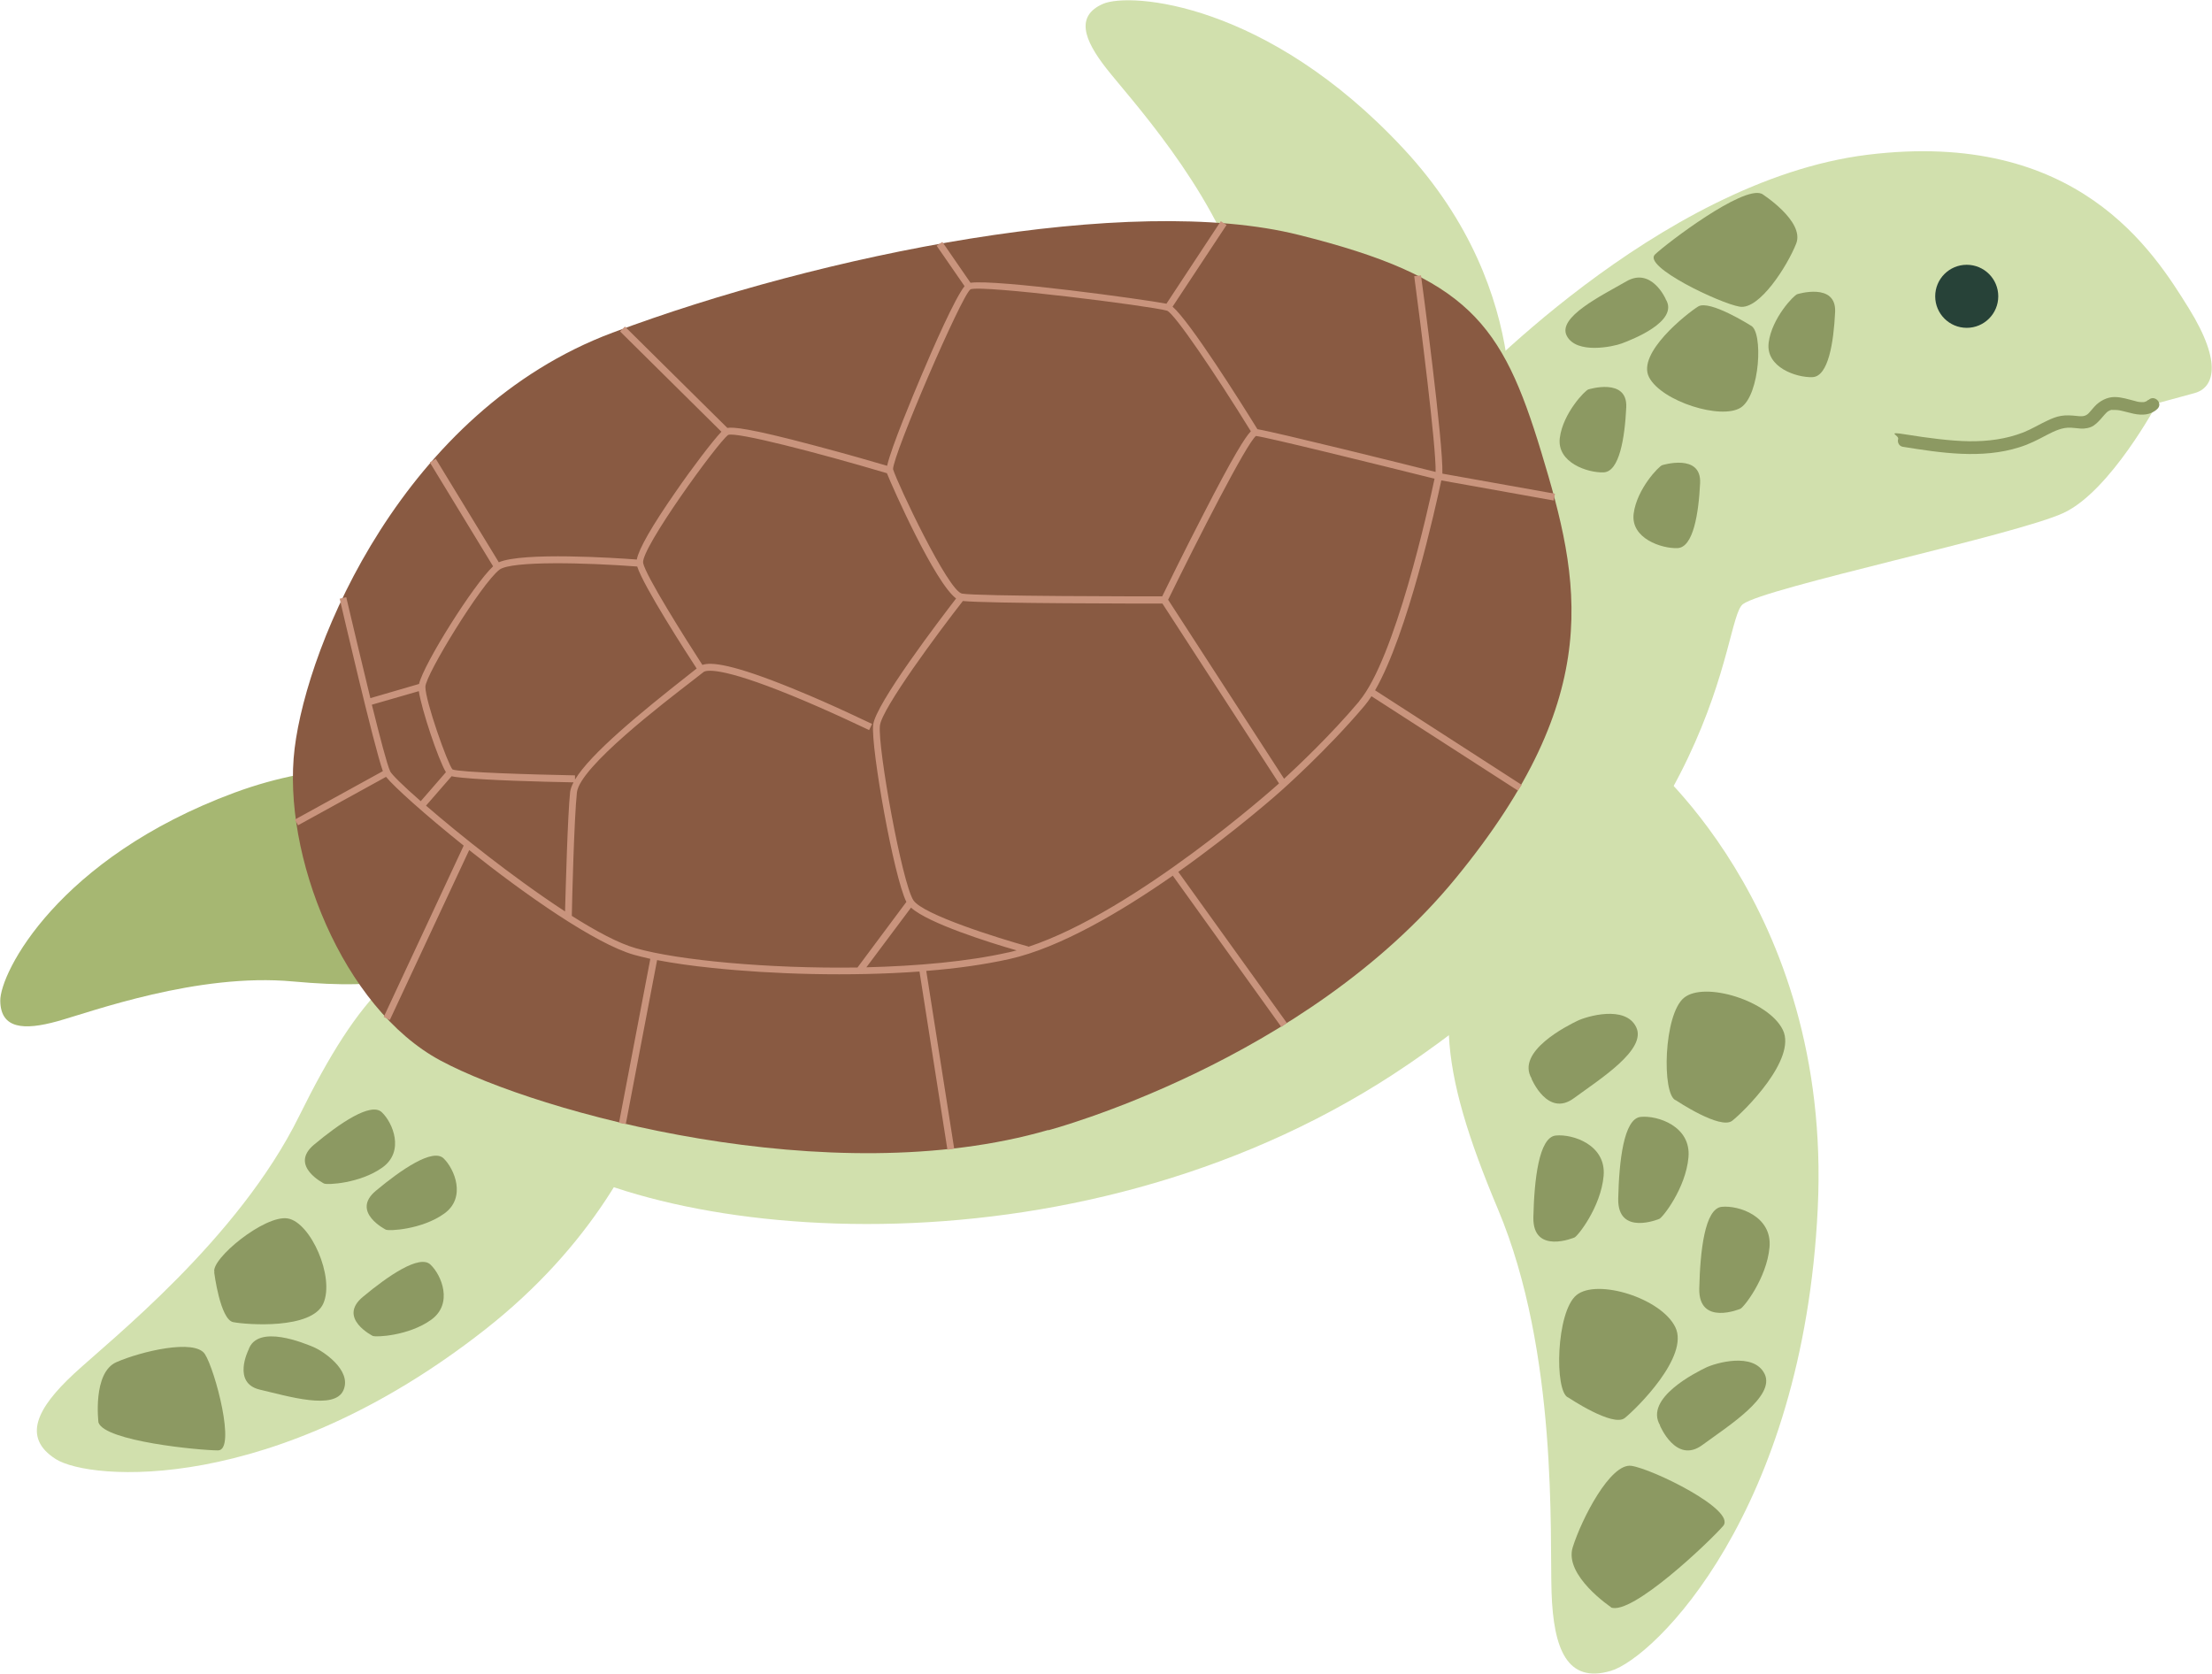 <svg
  width="588"
  height="445"
  viewBox="0 0 588 445"
  fill="none"
  xmlns="http://www.w3.org/2000/svg"
>
  <path
    d="M400.628 120.223C400.628 120.223 409.291 78.429 373.066 39.504C336.841 0.579 300.447 -2.121 293.191 1.029C285.934 4.236 288.016 10.423 294.091 18.186C300.166 25.948 322.047 49.461 330.203 75.392C338.303 101.379 345.897 112.011 363.503 118.311C381.109 124.611 395.678 136.873 400.628 120.223Z"
    fill="#D1E0AD"
  />
  <path
    d="M182.434 251.904C182.434 251.904 185.247 309.223 128.941 353.436C72.635 397.648 23.809 393.598 14.809 387.861C5.81 382.123 9.86 374.304 19.591 365.248C29.322 356.192 63.297 329.529 79.497 296.736C95.697 263.942 107.96 251.398 132.71 246.673C157.46 241.948 179.341 228.729 182.434 251.848V251.904Z"
    fill="#D1E0AD"
  />
  <path
    d="M26.172 378.129C26.172 378.129 24.541 364.911 30.953 362.098C37.366 359.286 51.766 355.798 54.466 359.961C57.166 364.123 62.847 385.554 57.953 385.554C53.06 385.554 27.803 383.136 26.172 378.129Z"
    fill="#8C9962"
  />
  <path
    d="M56.941 338.248C56.941 338.248 58.516 350.792 62.003 351.467C65.491 352.142 82.928 353.492 85.966 346.461C89.003 339.429 82.591 324.973 76.516 323.904C70.385 322.836 55.928 334.761 56.997 338.192L56.941 338.248Z"
    fill="#8C9962"
  />
  <path
    d="M66.053 358.836C66.053 358.836 61.61 367.667 69.091 369.411C76.572 371.154 89.003 374.979 91.31 369.523C93.616 364.123 85.572 359.004 83.378 358.104C81.185 357.204 68.416 351.748 66.053 358.836Z"
    fill="#8C9962"
  />
  <path
    d="M86.247 314.679C86.247 314.679 76.685 309.954 83.491 304.273C90.297 298.592 98.622 292.911 101.491 295.667C104.416 298.423 107.622 306.073 101.66 310.348C95.697 314.623 86.922 315.017 86.191 314.623L86.247 314.679Z"
    fill="#8C9962"
  />
  <path
    d="M99.185 355.179C99.185 355.179 89.622 350.454 96.428 344.773C103.235 339.092 111.56 333.411 114.428 336.167C117.353 338.923 120.56 346.573 114.597 350.848C108.635 355.123 99.86 355.517 99.128 355.123L99.185 355.179Z"
    fill="#8C9962"
  />
  <path
    d="M102.672 326.942C102.672 326.942 93.11 322.217 99.916 316.536C106.722 310.854 115.047 305.173 117.916 307.929C120.785 310.686 124.047 318.336 118.085 322.611C112.122 326.886 103.347 327.279 102.616 326.886L102.672 326.942Z"
    fill="#8C9962"
  />
  <path
    d="M62.284 210.729C109.197 193.404 142.272 216.017 142.272 216.017C154.928 226.311 139.066 234.467 127.197 247.517C115.328 260.511 103.403 263.211 77.922 260.904C52.497 258.542 24.203 269.004 15.259 271.479C6.316 273.954 0.184 273.504 0.072 266.079C-0.041 258.598 15.428 228.111 62.284 210.729Z"
    fill="#A6B772"
  />
  <path
    d="M387.578 105.542C387.578 105.542 440.622 47.998 496.478 41.136C552.278 34.273 572.472 66.898 581.81 81.917C591.091 96.879 588.278 103.123 583.441 104.473C578.603 105.823 573.484 107.173 573.484 107.173C573.484 107.173 561.053 130.461 548.622 136.311C536.191 142.161 469.028 156.223 463.291 160.611C457.553 164.998 459.634 224.623 374.472 282.842C289.253 341.061 175.853 330.936 137.716 303.261C99.578 275.586 95.416 250.217 95.416 250.217L387.635 105.598L387.578 105.542Z"
    fill="#D1E0AD"
  />
  <path
    d="M278.678 300.448C278.678 300.448 346.797 282.448 386.959 233.454C427.122 184.517 420.034 154.311 409.684 120.111C399.278 85.854 390.334 73.704 345.278 62.454C300.278 51.148 218.209 67.686 162.803 88.442C107.397 109.198 81.747 170.904 78.316 198.973C74.884 227.098 91.084 267.992 117.128 281.942C143.172 295.892 220.853 317.154 278.622 300.392L278.678 300.448Z"
    fill="#895A42"
  />
  <path
    d="M79.216 219.392L102.616 206.511C104.866 209.267 113.078 216.636 123.259 224.792L101.997 270.354L103.628 271.142L124.722 225.973C139.628 237.842 158.247 250.892 168.541 253.817C169.834 254.154 171.297 254.548 172.872 254.886L164.547 298.479L166.347 298.817L174.672 255.223C178.834 256.011 183.784 256.742 189.353 257.304C205.328 258.992 225.916 259.611 244.422 258.261L251.847 305.623L253.647 305.342L246.222 258.092C254.209 257.473 261.747 256.404 268.328 254.942C281.884 251.904 298.084 242.286 311.753 232.779L340.609 272.998L342.072 271.929L313.216 231.767C328.628 220.854 340.441 210.336 340.666 210.111C340.778 209.998 352.647 199.536 362.716 187.611C363.334 186.879 363.953 186.036 364.572 185.079L403.497 210.167L404.509 208.648L365.528 183.504C374.191 168.486 381.616 134.792 383.134 127.704L413.003 133.048L413.341 131.248L383.416 125.904C383.697 117.861 378.016 75.111 377.734 73.198L375.934 73.423C377.622 86.136 381.784 118.704 381.616 125.454C374.022 123.542 339.372 114.936 334.253 114.092C329.697 106.723 316.366 85.573 311.697 81.523L326.041 59.811L324.522 58.798L310.066 80.736C303.991 79.554 264.841 74.211 257.978 75.167L250.497 64.311L248.978 65.323L256.403 76.067C253.816 79.329 248.191 92.098 244.872 99.973C242.847 104.754 236.884 118.986 235.816 123.823C233.003 122.979 224.622 120.561 216.072 118.311C199.366 113.867 194.866 113.473 193.347 113.754L166.122 86.811L164.828 88.104L191.772 114.767C189.409 117.242 183.897 124.498 179.566 130.798C173.266 139.854 169.834 145.873 169.272 148.742C163.478 148.292 138.953 146.717 132.597 149.473L115.834 121.967L114.259 122.923L131.078 150.542C125.903 155.379 112.684 176.361 111.391 181.817L98.453 185.586C96.203 176.361 93.728 165.898 92.041 158.754L90.297 159.148C90.691 160.779 99.297 198.017 101.772 204.992L78.372 217.873L79.272 219.448L79.216 219.392ZM113.078 182.548C113.134 179.342 127.928 155.154 132.766 151.442C135.916 149.023 156.109 149.586 169.384 150.598C171.072 155.886 182.434 173.492 185.191 177.711C184.628 178.161 183.897 178.723 183.053 179.398C170.172 189.523 156.953 200.379 152.847 207.242V206.117C141.259 205.892 122.303 205.329 120.278 204.542C118.984 203.023 113.022 186.261 113.078 182.548ZM332.453 114.711C330.991 116.229 327.897 121.067 319.853 136.761C314.847 146.436 310.066 156.223 308.941 158.529C303.484 158.529 260.003 158.529 255.728 157.798C252.072 157.179 238.628 128.717 237.391 124.723C237.391 120.842 255.559 78.598 257.978 76.911C260.959 75.673 306.072 81.354 310.234 82.592C312.259 83.379 323.172 99.523 332.509 114.654L332.453 114.711ZM361.309 186.429C353.716 195.429 345.053 203.586 341.341 207.017L310.516 159.429C318.391 143.342 331.328 117.917 333.859 115.892C336.784 116.229 363.278 122.754 381.334 127.254C379.703 135.017 370.816 175.123 361.309 186.373V186.429ZM273.391 251.623C265.459 249.429 245.266 243.129 242.791 239.304C239.753 234.579 233.284 198.748 233.903 192.898C234.353 188.398 249.653 167.811 255.953 159.767C262.647 160.442 303.709 160.442 308.997 160.442L339.991 208.254C339.653 208.536 339.484 208.704 339.428 208.761C339.034 209.098 301.966 242.229 273.391 251.679V251.623ZM267.934 253.198C257.191 255.617 243.859 256.798 230.303 257.136L242.172 241.273C246.728 245.436 263.153 250.611 270.241 252.636C269.453 252.861 268.722 253.029 267.991 253.198H267.934ZM152.003 243.411C152.059 239.754 152.622 217.479 153.353 210.673C154.084 203.867 176.697 186.654 184.178 180.861C185.416 179.904 186.372 179.173 186.991 178.667C187.609 178.161 191.266 177.036 210.503 184.911C220.966 189.186 230.978 194.079 231.034 194.079L231.822 192.448C231.709 192.448 221.697 187.498 211.178 183.223C194.472 176.361 188.903 175.967 186.709 176.754C182.153 169.723 171.578 152.961 170.959 149.642C170.284 145.873 190.759 117.636 193.572 115.611C195.709 114.767 216.803 120.167 235.759 125.792C237.334 129.729 248.472 154.817 254.153 159.092C250.047 164.436 232.666 187.161 232.103 192.729C231.484 198.748 237.559 233.004 240.934 239.754L227.941 257.192C204.259 257.529 180.353 255.279 169.047 252.073C164.434 250.779 158.303 247.461 152.003 243.467V243.411ZM130.178 227.942C123.597 222.879 117.747 218.042 113.247 214.161L120.053 206.342C120.728 206.511 121.684 206.623 122.866 206.736C129.503 207.411 143.284 207.804 152.453 207.973C151.947 208.929 151.666 209.773 151.553 210.504C150.878 216.973 150.372 236.492 150.203 242.286C142.778 237.448 135.353 231.936 130.178 227.942ZM103.684 204.936C102.953 203.473 101.041 196.161 98.847 187.329L111.334 183.729C112.066 188.623 116.453 201.786 118.534 205.273L111.841 212.979C107.059 208.817 104.078 205.836 103.684 204.992V204.936Z"
    fill="#C9947D"
  />
  <path
    d="M571.066 106.273C570.841 106.498 570.672 106.611 570.447 106.723C570.616 106.667 570.166 106.78 570.109 106.836C570.053 106.892 569.941 106.836 569.828 106.892C570.053 106.892 569.884 106.892 569.772 106.892C568.759 106.892 568.534 106.892 567.578 106.611C565.778 106.161 563.978 105.542 562.066 105.542C560.153 105.542 558.128 106.554 556.722 108.129C555.316 109.704 555.372 109.761 554.866 110.154C553.966 110.829 552.897 110.661 551.828 110.548C550.759 110.436 549.241 110.323 547.891 110.548C546.541 110.773 545.528 111.223 544.403 111.729C542.209 112.742 540.128 114.036 537.878 114.936C533.266 116.736 528.372 117.354 523.478 117.298C518.584 117.242 512.228 116.398 506.659 115.498C501.091 114.598 504.859 115.723 504.578 116.68C504.297 117.636 504.859 118.592 505.759 118.761C515.941 120.392 526.797 122.079 536.866 118.873C539.397 118.086 541.703 116.904 544.009 115.667C546.091 114.598 548.228 113.529 550.591 113.698C552.953 113.867 553.347 114.092 554.809 113.811C556.272 113.529 557.003 112.854 557.847 112.011C558.691 111.167 559.197 110.436 559.928 109.704C560.209 109.423 560.434 109.255 560.884 109.086C560.659 109.142 561.334 108.917 560.884 109.086C561.109 109.03 561.109 109.029 561.166 108.973C561.222 108.917 561.334 108.973 561.391 108.973C561.841 108.861 561.109 108.973 561.559 108.973C562.684 108.973 563.078 108.973 564.203 109.254C565.328 109.536 566.172 109.761 567.184 109.986C569.434 110.436 571.741 110.379 573.484 108.692C575.059 107.173 572.697 104.811 571.122 106.329L571.066 106.273Z"
    fill="#8C9962"
  />
  <path
    d="M522.803 87.148C527.432 87.148 531.184 83.396 531.184 78.767C531.184 74.138 527.432 70.386 522.803 70.386C518.174 70.386 514.422 74.138 514.422 78.767C514.422 83.396 518.174 87.148 522.803 87.148Z"
    fill="#274238"
  />
  <path
    d="M468.297 51.486C468.297 51.486 479.828 58.798 477.466 64.761C475.103 70.723 467.678 82.423 462.447 81.523C457.272 80.679 436.516 70.836 439.947 67.629C443.378 64.423 463.178 49.404 468.241 51.486H468.297Z"
    fill="#8C9962"
  />
  <path
    d="M465.372 86.529C465.372 86.529 454.459 79.611 451.422 81.467C448.441 83.323 434.997 93.898 438.372 100.311C441.747 106.723 457.553 111.673 462.728 108.354C467.903 105.036 468.747 87.992 465.372 86.529Z"
    fill="#8C9962"
  />
  <path
    d="M442.759 79.442C442.759 79.442 438.991 70.948 432.353 74.773C425.716 78.598 413.903 84.336 416.491 89.286C419.078 94.236 428.809 92.154 431.059 91.311C433.309 90.467 446.584 85.517 442.759 79.498V79.442Z"
    fill="#8C9962"
  />
  <path
    d="M477.747 78.204C477.747 78.204 488.209 74.942 487.816 82.986C487.422 91.029 486.016 100.086 481.797 100.254C477.578 100.423 469.309 97.667 470.153 91.086C470.997 84.504 476.903 78.43 477.747 78.204Z"
    fill="#8C9962"
  />
  <path
    d="M422.228 103.517C422.228 103.517 432.691 100.254 432.297 108.298C431.903 116.342 430.497 125.398 426.278 125.567C422.059 125.736 413.791 122.979 414.634 116.398C415.478 109.817 421.384 103.742 422.228 103.517Z"
    fill="#8C9962"
  />
  <path
    d="M441.859 123.654C441.859 123.654 452.322 120.392 451.928 128.436C451.534 136.479 450.128 145.536 445.909 145.704C441.691 145.873 433.422 143.117 434.266 136.536C435.109 129.954 441.016 123.879 441.859 123.654Z"
    fill="#8C9962"
  />
  <path
    d="M436.009 200.379C436.009 200.379 487.084 240.373 483.203 321.148C479.322 401.979 439.778 440.736 428.191 444.167C416.603 447.598 412.947 438.373 412.441 423.354C411.934 408.336 414.241 359.623 398.209 321.486C382.178 283.404 380.547 263.604 394.778 238.967C409.066 214.329 413.959 185.811 436.009 200.323V200.379Z"
    fill="#D1E0AD"
  />
  <path
    d="M428.247 427.236C428.247 427.236 415.703 418.854 418.066 411.317C420.428 403.779 428.078 388.873 433.647 389.661C439.216 390.448 461.659 401.417 458.059 405.636C454.459 409.798 433.703 429.598 428.191 427.292L428.247 427.236Z"
    fill="#8C9962"
  />
  <path
    d="M416.884 371.492C416.884 371.492 428.753 379.479 431.903 376.948C435.053 374.417 449.116 360.579 445.347 352.817C441.578 345.054 424.534 339.823 419.078 344.267C413.622 348.711 413.172 369.917 416.828 371.492H416.884Z"
    fill="#8C9962"
  />
  <path
    d="M445.459 292.461C445.459 292.461 457.328 300.448 460.478 297.917C463.628 295.442 477.691 281.548 473.922 273.786C470.153 266.023 453.109 260.792 447.653 265.236C442.197 269.679 441.747 290.886 445.403 292.461H445.459Z"
    fill="#8C9962"
  />
  <path
    d="M441.241 378.917C441.241 378.917 445.516 389.267 452.491 384.148C459.466 379.029 471.953 371.211 469.084 365.248C466.159 359.286 455.866 362.379 453.447 363.561C451.028 364.742 436.966 371.661 441.297 378.917H441.241Z"
    fill="#8C9962"
  />
  <path
    d="M407.097 286.723C407.097 286.723 411.372 297.073 418.347 291.954C425.322 286.836 437.809 279.017 434.941 273.055C432.072 267.092 421.722 270.186 419.303 271.367C416.884 272.548 402.822 279.467 407.153 286.723H407.097Z"
    fill="#8C9962"
  />
  <path
    d="M418.515 328.967C418.515 328.967 407.434 333.636 407.603 323.623C407.828 313.611 409.065 302.304 413.565 301.854C418.065 301.404 427.009 304.329 426.278 312.598C425.547 320.867 419.359 328.686 418.515 328.967Z"
    fill="#8C9962"
  />
  <path
    d="M462.616 347.923C462.616 347.923 451.534 352.592 451.703 342.579C451.928 332.567 453.166 321.261 457.666 320.811C462.166 320.361 471.109 323.286 470.378 331.554C469.647 339.823 463.459 347.642 462.616 347.923Z"
    fill="#8C9962"
  />
  <path
    d="M441.072 324.017C441.072 324.017 429.991 328.686 430.159 318.673C430.384 308.661 431.622 297.354 436.122 296.904C440.622 296.454 449.566 299.379 448.834 307.648C448.103 315.917 441.916 323.736 441.072 324.017Z"
    fill="#8C9962"
  />
</svg>
